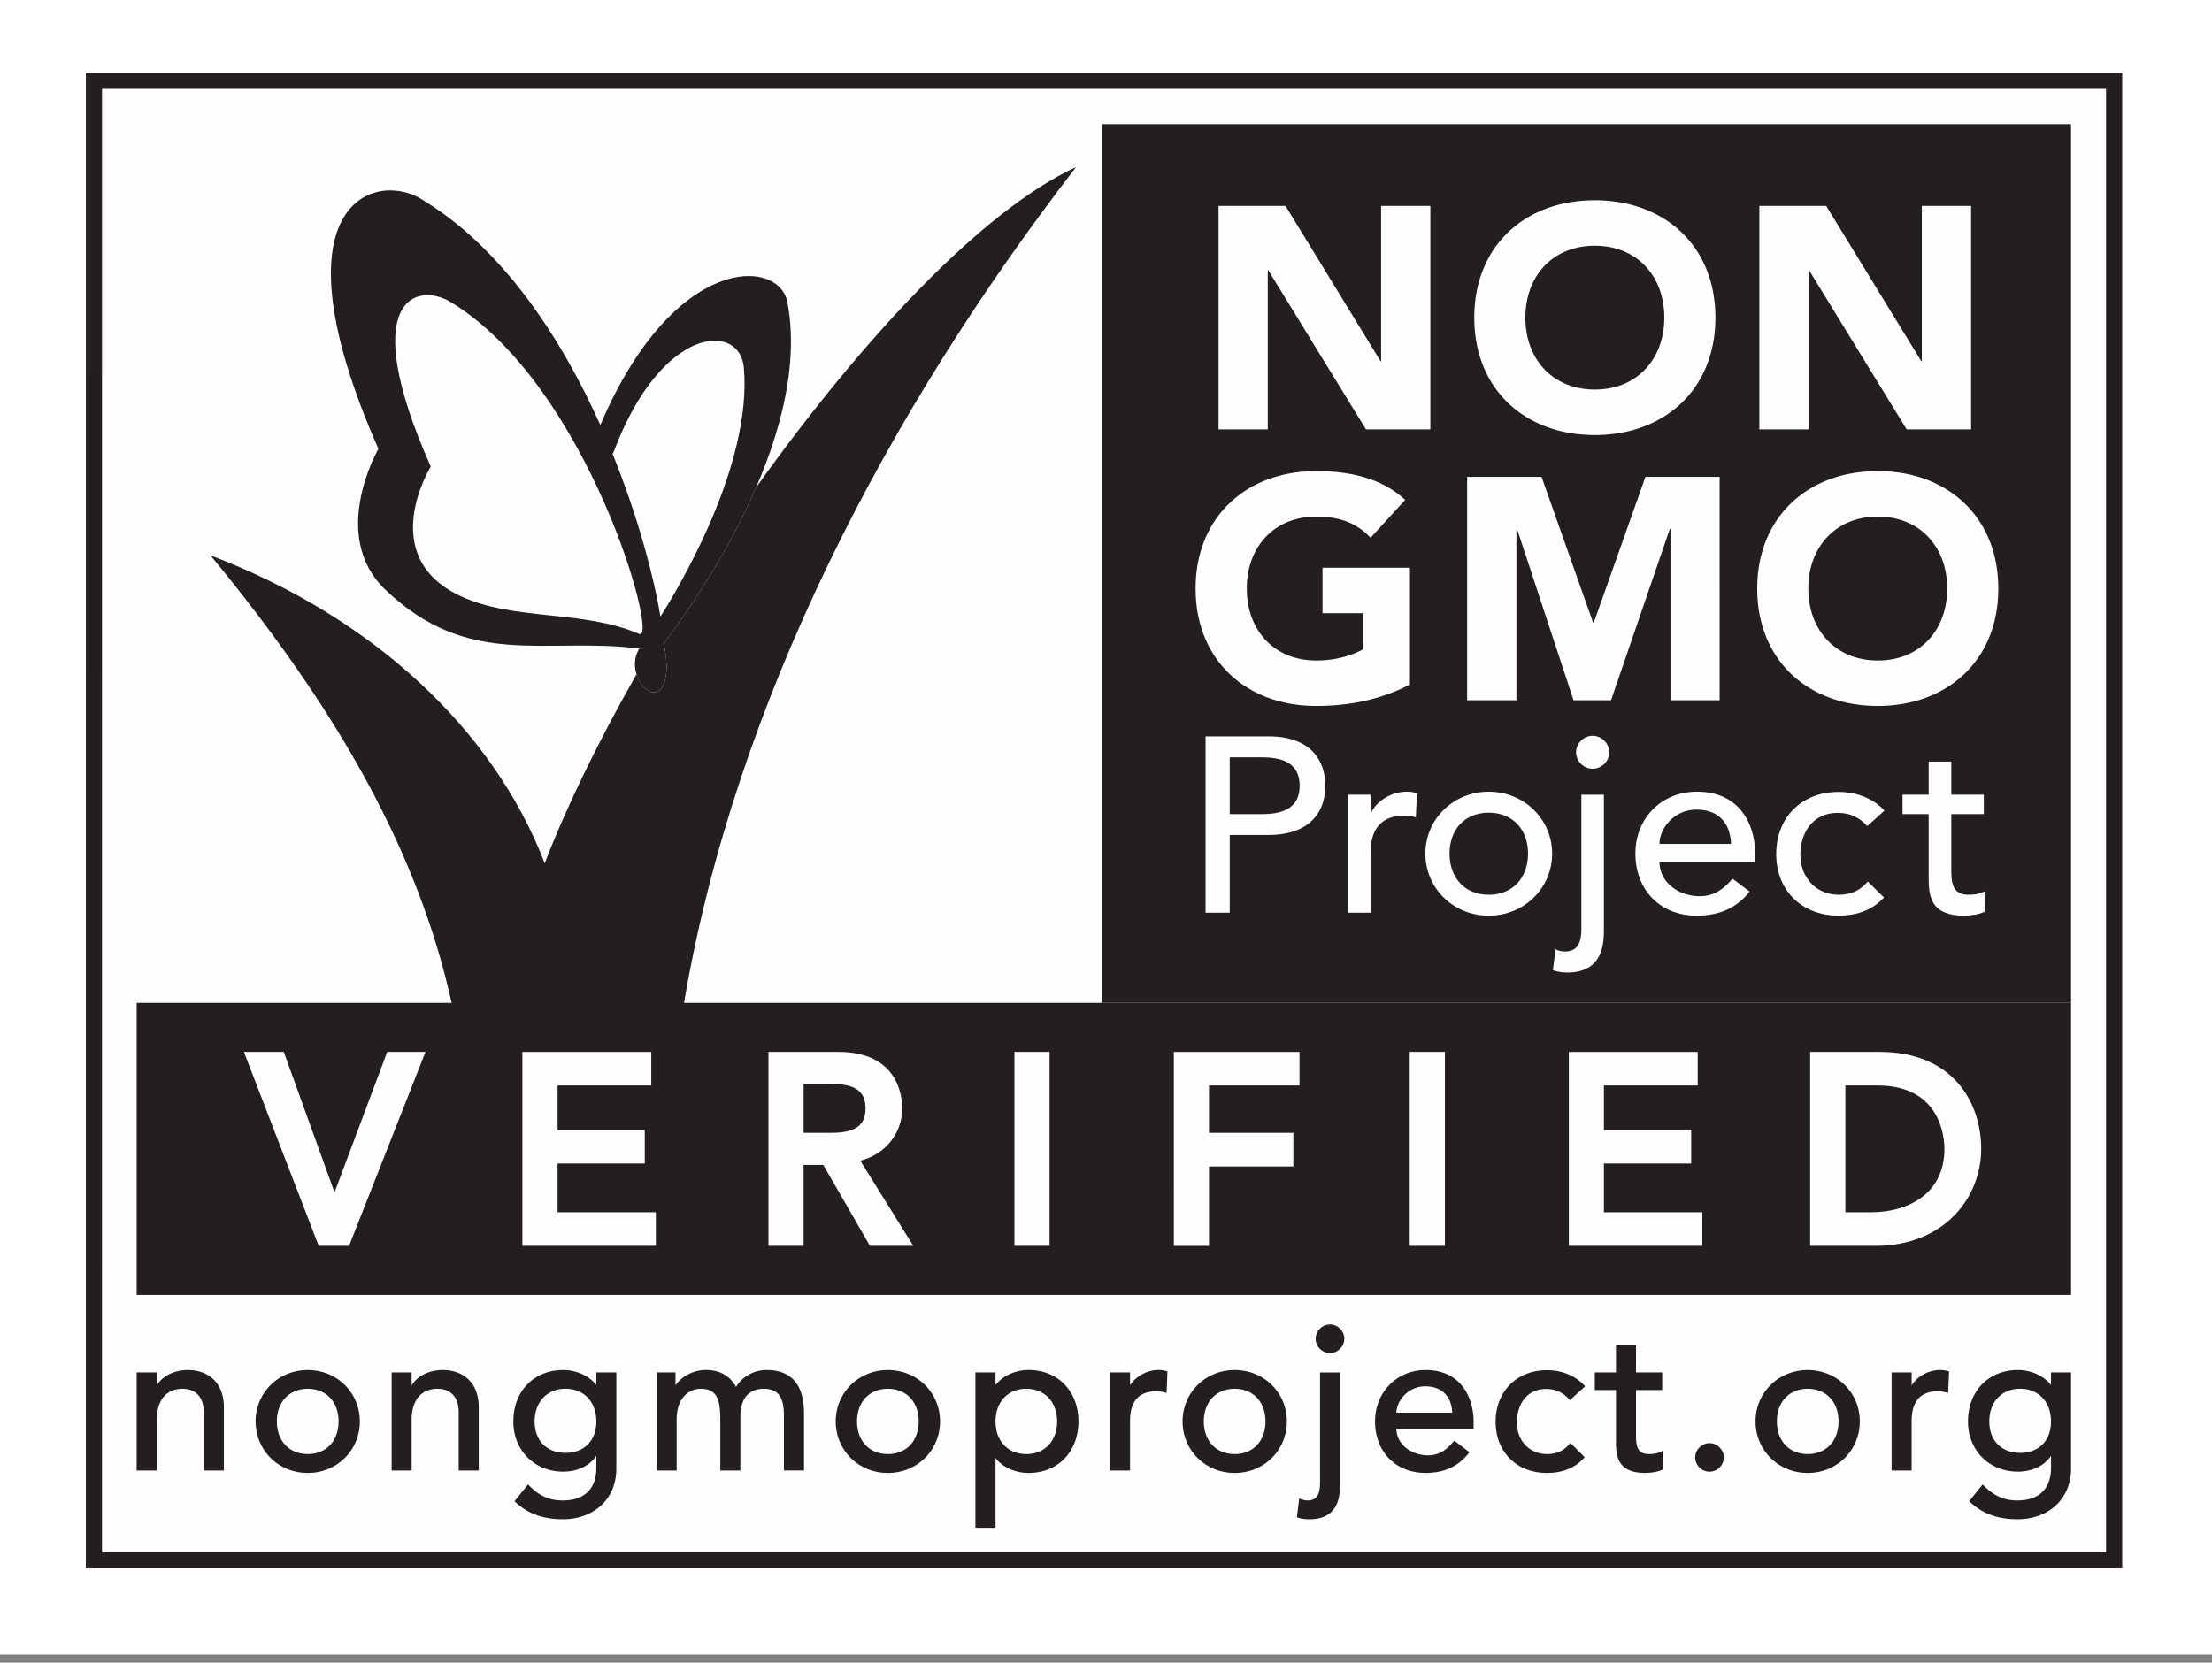 <svg xmlns:xlink="http://www.w3.org/1999/xlink" viewBox="0 0 137 103"><rect x="0" y="0" width="137" height="103" fill="#808080" stroke="none"/><defs><path id="a" d="M0 94.06h126.755V.774H0z"/></defs><g fill="none" fill-rule="evenodd"><path fill="#FFF" d="M0 0h137v102.5H0z"/><path fill="#FEFEFE" d="M5.817 96.659h125.121V5.009H5.818z"/><path stroke="#231F20" d="M5.817 96.659h125.121V5.005H5.818z"/><path fill="#FEFEFE" d="M8.463 62.13h59.796V7.689H8.463z"/><g transform="translate(5 3.415)"><path d="M43.771 15.322c-.52-2.79-7.06-3.03-11.59 7.593-2.425-5.4-6.052-10.99-11.131-14.024-2.875-1.717-9.31.282-2.614 15.5 0 0-3.1 5.355.43 8.726 5.17 4.944 9.885 2.916 15.731 3.645-1.096 1.737 1.432 4.292 1.676 1.414.044-.444-.039-1.093-.156-1.743 1.458-1.896 9.259-12.522 7.654-21.11" fill="#231F20"/><path d="M37.364 58.715c3.19-18.756 12.678-36.728 24.28-51.777-5.85 2.7-13.304 10.72-19.82 19.852-2.029 4.706-4.886 8.574-5.706 9.641.114.653.2 1.303.156 1.743-.174 2.029-1.476 1.364-1.85.18-2.36 4.15-4.332 8.183-5.687 11.713-3.219-8.4-10.793-15.317-20.702-19.076 7.974 9.647 12.886 18.477 14.938 27.724H3.464V76.81h119.807V58.715H37.364z" fill="#231F20"/><path d="M41.073 19.372c-.244-2.854-5.115-2.657-8.066 5.209 0 0-.026.035-.073.109 1.643 4.053 2.598 7.824 2.971 10.088 1.073-1.687 5.685-9.327 5.168-15.406M34.591 35.86c1.247.538-3.13-15.361-11.657-20.55-2.155-1.31-5.864-.184-1.255 10.18 0 0-3.44 5.555 1.846 8.024 3.31 1.544 7.616.841 11.066 2.346M15.718 70.455l-3.142-8.704h-2.47l4.633 12.016h1.881l4.733-12.016h-2.37zM29.534 68.667h5.4v-2.075h-5.4v-2.76h5.802v-2.08h-7.983v12.015h8.268v-2.08h-6.087zM44.77 66.765v-3.03h1.708c1.49 0 2.128.452 2.128 1.516 0 1.067-.638 1.514-2.128 1.514H44.77zm6.108-1.514c0-.817-.291-3.5-3.965-3.5h-4.318v12.016h2.175v-5.015h1.22l2.89 5.015h2.686l-3.286-5.28c1.528-.373 2.598-1.672 2.598-3.236z" fill="#FEFEFE"/><mask id="b" fill="#fff"><use xlink:href="#a"/></mask><path fill="#FEFEFE" mask="url(#b)" d="M57.83 73.767h2.175V61.751H57.83zM67.702 73.768h2.179v-4.92h5.223v-2.082H69.88v-2.933h5.605v-2.081h-7.784zM82.312 73.767h2.178V61.751h-2.178zM94.338 68.667h5.405v-2.075h-5.405v-2.76h5.808v-2.08h-7.98v12.015h8.268v-2.08h-6.096zM110.918 71.686h-1.625v-7.854h1.995c3.942 0 4.14 3.268 4.14 3.93 0 2.895-2.429 3.924-4.51 3.924m.482-9.935h-4.288v12.016h4.035c4.3 0 6.558-3.022 6.558-6.005 0-2.775-1.655-6.011-6.305-6.011"/><path d="M6.644 81.457c-.844 0-1.587.365-1.934.955v-.805H3.463v6.076H4.71v-3.128c0-1.228.585-1.934 1.61-1.934.386 0 1.3.141 1.3 1.484v3.578h1.246v-3.898c0-1.717-1.152-2.328-2.222-2.328M14.061 86.664c-1.143 0-1.913-.811-1.913-2.02 0-1.21.77-2.024 1.913-2.024 1.141 0 1.908.814 1.908 2.025 0 1.208-.767 2.02-1.908 2.02m0-5.206c-1.813 0-3.23 1.396-3.23 3.186 0 1.787 1.417 3.19 3.23 3.19 1.808 0 3.225-1.403 3.225-3.19 0-1.79-1.417-3.186-3.225-3.186M22.429 81.457c-.844 0-1.581.365-1.934.955v-.805h-1.238v6.076h1.238v-3.128c0-1.228.588-1.934 1.61-1.934.395 0 1.306.141 1.306 1.484v3.578h1.24v-3.898c0-1.717-1.143-2.328-2.222-2.328M30.024 86.59c-1.164 0-1.91-.76-1.91-1.945 0-1.211.767-2.026 1.91-2.026 1.144 0 1.91.815 1.91 2.026 0 1.184-.752 1.945-1.91 1.945zm1.91-4.203c-.452-.573-1.237-.929-2.048-.929-1.82 0-3.092 1.308-3.092 3.187-.006.86.308 1.646.876 2.225.573.576 1.355.884 2.216.884.867 0 1.623-.355 2.049-.978v.755c0 .75-.274 2.008-2.099 2.008-.82 0-1.481-.303-2.09-.953l-.041-.04-.84 1.043.038.032c.793.74 1.734 1.082 2.957 1.082 1.948 0 3.312-1.282 3.312-3.122v-5.976h-1.237v.782zM42.477 81.457c-.773 0-1.508.406-1.89 1.05-.394-.709-1.009-1.05-1.864-1.05-.935 0-1.631.544-1.887.955v-.805h-1.164v6.076h1.237v-3.148c0-1.414.812-1.914 1.497-1.914 1.01 0 1.205.694 1.205 1.884v3.178h1.243v-3.319c0-.794.253-1.743 1.47-1.743 1.084 0 1.228.852 1.228 1.681v3.38h1.244v-3.53c0-1.79-.782-2.695-2.32-2.695M49.989 86.664c-1.141 0-1.908-.811-1.908-2.02 0-1.21.767-2.024 1.908-2.024 1.149 0 1.91.814 1.91 2.025 0 1.208-.761 2.02-1.91 2.02m0-5.206c-1.808 0-3.228 1.396-3.228 3.186 0 1.787 1.42 3.19 3.228 3.19 1.81 0 3.233-1.403 3.233-3.19 0-1.79-1.423-3.186-3.233-3.186M58.566 82.62c1.137 0 1.907.815 1.907 2.026 0 1.208-.77 2.02-1.907 2.02-1.147 0-1.908-.812-1.908-2.02 0-1.211.761-2.026 1.908-2.026m.135-1.164c-.808 0-1.602.36-2.043.932v-.782h-1.246v9.627h1.246v-4.324c.426.567 1.217.926 2.043.926 1.822 0 3.092-1.311 3.092-3.19 0-1.878-1.27-3.189-3.092-3.189M66.75 81.457c-.709 0-1.42.394-1.761.955v-.805h-1.24v6.076h1.24v-3.046c0-1.255.544-1.863 1.66-1.863.148 0 .321.03.538.085l.065.018.053-1.332-.035-.014a1.839 1.839 0 00-.52-.074M71.469 86.664c-1.147 0-1.91-.811-1.91-2.02 0-1.21.763-2.024 1.91-2.024 1.143 0 1.907.814 1.907 2.025 0 1.208-.764 2.02-1.907 2.02m0-5.206c-1.808 0-3.225 1.396-3.225 3.186 0 1.787 1.417 3.19 3.225 3.19 1.813 0 3.233-1.403 3.233-3.19 0-1.79-1.42-3.186-3.233-3.186M77.373 78.633a.902.902 0 00-.888.887c0 .482.409.885.888.885a.896.896 0 00.888-.885.9.9 0 00-.888-.887M76.756 88.436c0 .773-.235 1.102-.779 1.102-.12 0-.267-.029-.45-.097l-.061-.02-.141 1.155.04.015c.218.079.45.111.75.111 1.882 0 1.882-1.61 1.882-2.216v-6.878h-1.24v6.828zM83.278 82.468c1.002 0 1.625.612 1.666 1.632h-3.46c.027-.785.756-1.632 1.794-1.632m.026-1.01c-1.793 0-3.14 1.372-3.14 3.188 0 1.879 1.285 3.187 3.125 3.187 1.164 0 2.043-.406 2.687-1.244l.038-.038-.946-.72-.033.041c-.49.603-.981.87-1.593.87-.946 0-1.928-.602-1.957-1.628h4.782v-.456c0-1.478-.776-3.2-2.963-3.2M90.756 82.632c.584 0 1.017.197 1.446.65l.035.04.94-.855-.035-.038c-.573-.62-1.402-.961-2.33-.961-1.873 0-3.181 1.32-3.181 3.2 0 1.865 1.308 3.167 3.18 3.167.97 0 1.74-.315 2.305-.938l.032-.038-.882-.888-.038.047c-.388.45-.817.647-1.408.647-1.09 0-1.872-.823-1.872-1.973 0-1.022.558-2.06 1.808-2.06M97.125 86.664c-.8 0-.8-.635-.8-1.31v-2.655h1.623v-1.093h-1.622v-1.67h-1.24v1.67h-1.312v1.093h1.311v3.054c0 .929 0 2.081 1.829 2.081.173 0 .75-.038 1.046-.206l.026-.017V86.45l-.079.047c-.23.14-.55.167-.782.167M100.877 85.988a.899.899 0 00-.885.881c0 .485.406.888.885.888a.895.895 0 00.888-.888.897.897 0 00-.888-.881M106.96 86.664c-1.14 0-1.908-.811-1.908-2.02 0-1.21.767-2.024 1.908-2.024 1.146 0 1.91.814 1.91 2.025 0 1.208-.764 2.02-1.91 2.02m0-5.206c-1.808 0-3.23 1.396-3.23 3.186 0 1.787 1.422 3.19 3.23 3.19 1.807 0 3.227-1.403 3.227-3.19 0-1.79-1.42-3.186-3.227-3.186M115.158 81.457c-.714 0-1.423.394-1.76.955v-.805h-1.241v6.076h1.24v-3.046c0-1.255.544-1.863 1.658-1.863.153 0 .32.03.538.085l.067.018.056-1.332-.038-.014a1.824 1.824 0 00-.52-.074M120.118 86.59c-1.161 0-1.91-.76-1.91-1.945 0-1.211.764-2.026 1.91-2.026 1.14 0 1.91.815 1.91 2.026 0 1.184-.749 1.945-1.91 1.945zm1.91-4.985v.782c-.446-.57-1.237-.929-2.048-.929-1.823 0-3.092 1.308-3.092 3.187-.003.86.308 1.646.876 2.225.573.576 1.355.884 2.216.884.873 0 1.628-.355 2.049-.981v.758c0 .75-.277 2.008-2.102 2.008-.814 0-1.476-.303-2.09-.953l-.041-.04-.838 1.043.038.032c.8.74 1.735 1.082 2.957 1.082 1.95 0 3.316-1.282 3.316-3.122v-5.976h-1.24zM63.259 58.714h60.01V4.274H63.26z" fill="#231F20" mask="url(#b)"/><path d="M103.965 9.342h4.14l5.89 9.618h.032V9.342h3.054v13.842h-3.992l-6.037-9.847h-.044v9.847h-3.043V9.342zm-10.19 11.376c2.604 0 4.303-1.876 4.303-4.456 0-2.581-1.7-4.454-4.303-4.454-2.605 0-4.3 1.873-4.3 4.454 0 2.58 1.695 4.456 4.3 4.456zm0-11.726c4.318 0 7.469 2.831 7.469 7.27 0 4.441-3.151 7.275-7.47 7.275-4.323 0-7.465-2.834-7.465-7.275 0-4.439 3.142-7.27 7.466-7.27zm-23.304.35h4.148l5.884 9.618h.036V9.342h3.05v13.842h-3.988l-6.044-9.847h-.038v9.847h-3.048V9.342zM117.867 47.02h-2.013v3.31c0 .823 0 1.684 1.064 1.684.323 0 .708-.044.996-.214v1.267c-.329.182-.984.244-1.264.244-2.166 0-2.198-1.308-2.198-2.481v-3.81h-1.62v-1.205h1.62v-2.052h1.402v2.052h2.013v1.205zm-7.216.741c-.514-.544-1.058-.817-1.84-.817-1.52 0-2.304 1.217-2.304 2.587 0 1.372.934 2.483 2.38 2.483.785 0 1.326-.279 1.796-.817l1 .99c-.735.803-1.731 1.124-2.81 1.124-2.272 0-3.863-1.558-3.863-3.816 0-2.248 1.558-3.85 3.863-3.85 1.079 0 2.101.367 2.84 1.155l-1.062.961zm-8.442 1.105c-.032-1.217-.717-2.125-2.134-2.125-1.384 0-2.293 1.155-2.293 2.125h4.427zm-4.427 1.114c0 1.282 1.2 2.125 2.499 2.125.852 0 1.476-.426 2.02-1.087l1.06.796c-.779 1.006-1.854 1.497-3.274 1.497-2.334 0-3.798-1.667-3.798-3.842 0-2.193 1.605-3.839 3.816-3.839 2.604 0 3.6 1.975 3.6 3.854v.496h-5.923zm-4.141-7.81c.561 0 1.026.468 1.026 1.02 0 .556-.465 1.017-1.026 1.017a1.029 1.029 0 01-1.026-1.017c0-.552.464-1.02 1.026-1.02zm.696 3.645v8.357c0 .758-.008 2.66-2.251 2.66-.315 0-.609-.035-.905-.141l.158-1.285c.165.065.382.127.573.127.765 0 1.03-.494 1.03-1.417v-8.3h1.395zm-7.133 6.2c1.499 0 2.433-1.065 2.433-2.546 0-1.482-.934-2.537-2.433-2.537-1.49 0-2.425 1.055-2.425 2.537 0 1.481.934 2.545 2.425 2.545zm0-6.385c2.198 0 3.927 1.714 3.927 3.839 0 2.134-1.729 3.842-3.927 3.842-2.196 0-3.922-1.708-3.922-3.842 0-2.125 1.726-3.839 3.922-3.839zm-8.719.185h1.4v1.129h.035c.358-.773 1.29-1.314 2.21-1.314.218 0 .438.026.626.094l-.064 1.493a2.944 2.944 0 00-.688-.106c-1.37 0-2.12.738-2.12 2.346v3.671h-1.399v-7.313zm-7.322 1.205h1.96c1.191 0 2.37-.279 2.37-1.757 0-1.485-1.179-1.761-2.37-1.761h-1.96v3.518zm-1.496-4.817h3.88c2.822 0 3.536 1.687 3.536 3.06 0 1.37-.714 3.048-3.536 3.048h-2.384v4.817h-1.496V42.203zM115.6 33.048c0-2.581-1.693-4.46-4.3-4.46-2.6 0-4.301 1.879-4.301 4.46 0 2.577 1.702 4.456 4.3 4.456 2.608 0 4.3-1.879 4.3-4.456zm3.165 0c0 4.435-3.142 7.269-7.466 7.269-4.318 0-7.466-2.834-7.466-7.27 0-4.435 3.148-7.277 7.466-7.277 4.324 0 7.466 2.842 7.466 7.278zm-25.055 2.11h-.041l-3.192-9.033h-4.61v13.839h3.052V29.353h.038l3.5 10.611h2.323l3.639-10.611h.041v10.611h3.045V26.125h-4.594l-3.201 9.033zM76.91 31.754h5.415v7.237c-1.8.938-3.775 1.326-5.806 1.326-4.32 0-7.469-2.834-7.469-7.27 0-4.435 3.148-7.277 7.47-7.277 2.19 0 4.12.49 5.51 1.784l-2.145 2.343c-.823-.862-1.82-1.308-3.366-1.308-2.604 0-4.3 1.878-4.3 4.459 0 2.577 1.696 4.456 4.3 4.456 1.326 0 2.305-.37 2.878-.682v-2.249h-2.487v-2.819z" fill="#FEFEFE" mask="url(#b)"/></g></g></svg>